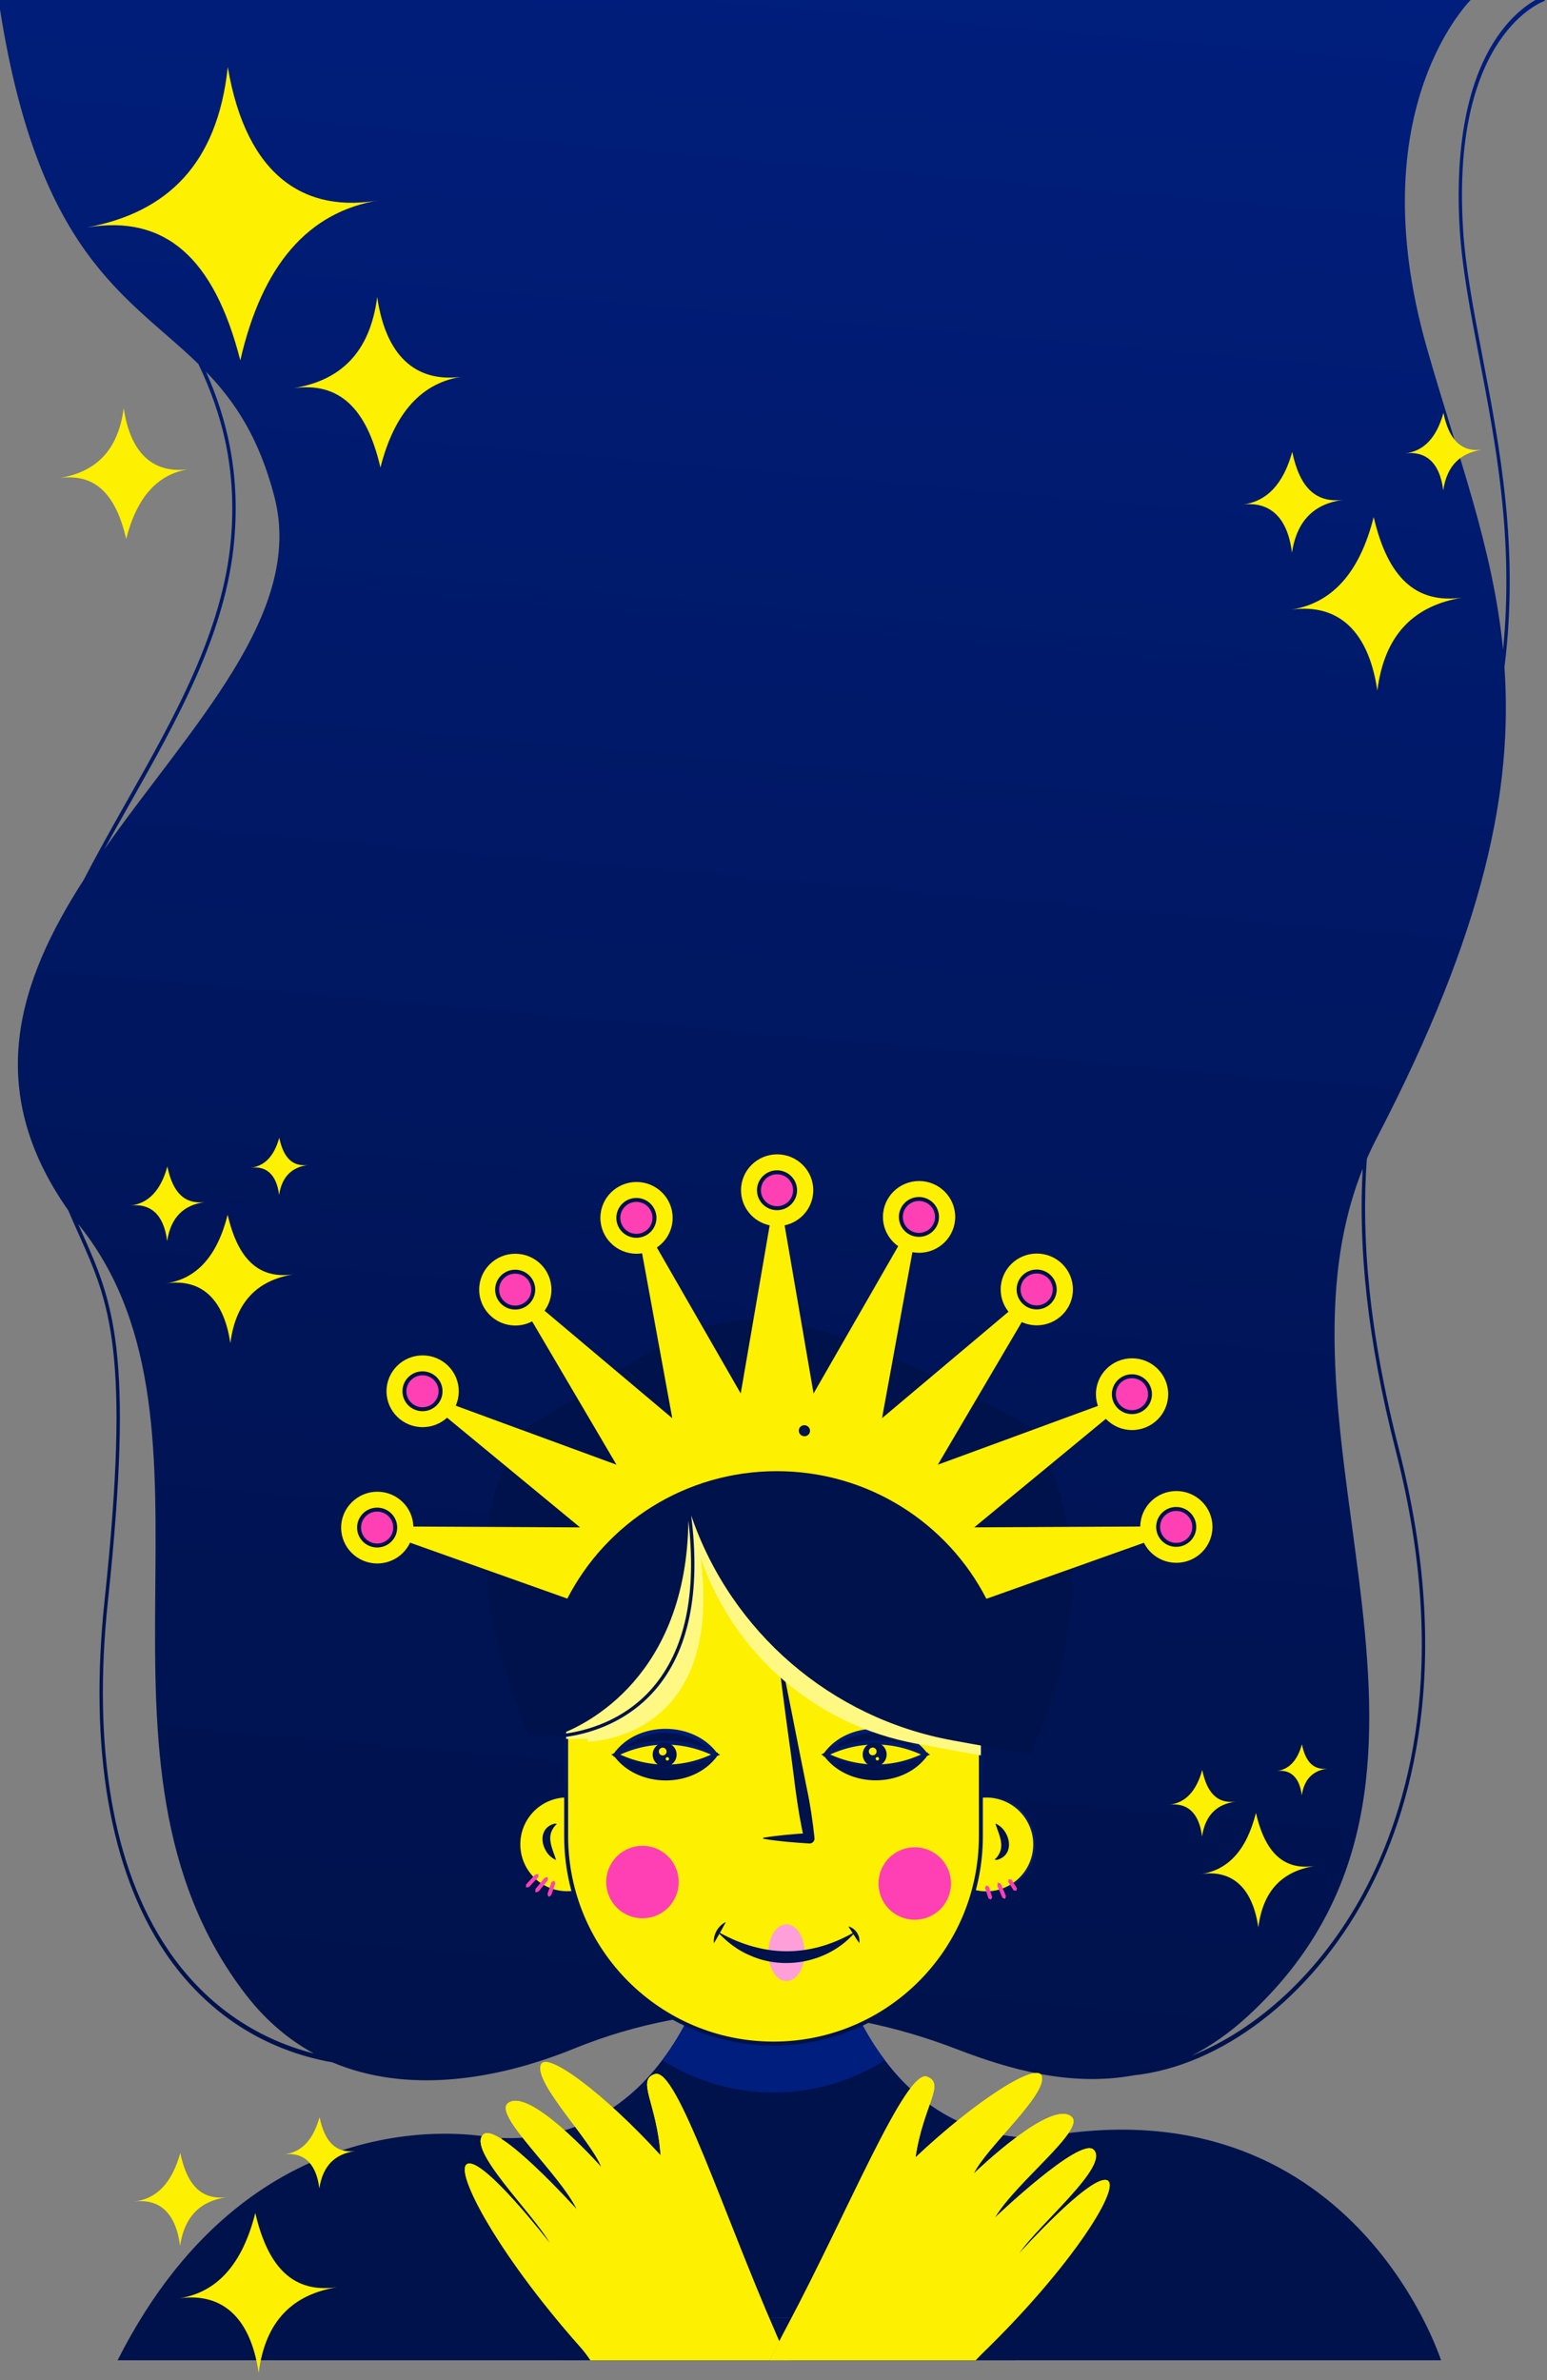 <svg width="390" height="600" viewBox="0 0 390 600" fill="none" xmlns="http://www.w3.org/2000/svg">
<rect x="0" y="0" width="390" height="600" fill="#808080" stroke="none"/>
<g clip-path="url(#clip0_627_2710)">
<path d="M373.696 89.689C371.497 78.249 369.428 67.449 368.828 57.589C365.829 8.38 389.21 0.29 389.45 0.21L389.27 -1C389.021 -0.92 383.073 1.05 377.435 9.3C368.028 23.05 367.108 43.209 367.988 57.699C368.598 67.669 370.677 78.519 372.886 90.019C377.065 111.778 381.693 135.888 378.924 163.787C376.375 137.848 367.528 115.118 359.721 87.728C342.407 27.02 371.127 -0.39 371.127 -0.39H-0.42C9.197 64.559 32.188 74.379 50.022 91.778C56.02 104.378 59.728 118.268 58.229 135.838C56.25 159.017 43.914 180.847 31.978 201.967C28.21 208.646 24.491 215.226 21.132 221.756C4.748 247.196 -4.419 274.375 17.214 305.135C18.143 307.335 19.053 309.385 19.943 311.355C27.55 328.394 33.048 340.714 26.37 403.383C22.392 440.753 27.66 471.452 41.605 492.172C51.841 507.371 66.536 516.851 83.8 519.901C102.533 527.811 124.855 524.511 144.708 516.441C176.287 503.602 209.615 504.381 241.303 516.611C254.479 521.691 269.953 526.081 285.757 523.181C307.67 520.851 330.441 503.771 344.327 478.032C355.842 456.692 366.639 419.853 352.714 365.514C345.036 335.534 343.157 311.955 344.576 292.145C345.346 290.375 346.176 288.625 347.086 286.885C374.476 234.196 381.393 198.747 379.274 168.207C383.013 138.258 378.104 112.668 373.686 89.678L373.696 89.689ZM32.638 202.757C44.644 181.507 57.059 159.537 59.069 135.998C60.498 119.238 57.309 105.818 51.931 93.698C59.089 101.108 65.276 110.178 69.185 125.258C76.842 154.767 47.913 183.257 26.27 214.126C28.33 210.366 30.469 206.576 32.628 202.757H32.638ZM42.215 491.312C28.46 470.882 23.282 440.553 27.21 403.583C33.928 340.444 28.36 327.964 20.652 310.695C20.323 309.965 19.993 309.225 19.663 308.475C19.893 308.775 20.123 309.075 20.352 309.375C60.378 360.174 16.494 443.982 62.048 502.921C67.076 509.431 72.854 514.241 79.112 517.661C64.117 513.851 51.351 504.901 42.215 491.322V491.312ZM351.924 365.954C365.709 419.753 355.043 456.182 343.667 477.272C333.031 496.992 317.116 511.571 300.412 518.221C305.131 515.831 309.819 512.611 314.427 508.381C379.614 448.662 316.636 361.984 343.537 294.635C342.457 314.055 344.516 337.044 351.924 365.944V365.954Z" fill="url(#paint0_linear_627_2710)"/>
<path d="M29.639 595H363.28C363.28 595 340.718 523.911 261.606 538.961C261.606 538.961 194.49 570.86 124.415 538.961C124.415 538.961 64.766 525.401 29.649 595H29.639Z" fill="#00124C"/>
<path d="M260.402 467.758C261.943 461.272 257.937 454.765 251.454 453.224C244.971 451.683 238.466 455.69 236.925 462.176C235.384 468.661 239.391 475.168 245.874 476.709C252.357 478.251 258.861 474.243 260.402 467.758Z" fill="#FDF001" stroke="url(#paint1_linear_627_2710)" stroke-width="0.5" stroke-miterlimit="10"/>
<path d="M248.66 475.302C249.09 475.442 249.35 475.592 249.42 476.042L249.7 476.932C249.79 477.222 250.04 477.982 250.13 478.262C250.03 478.452 249.94 478.652 249.8 478.862C249.56 478.772 249.38 478.672 249.19 478.572C249.1 478.292 248.86 477.532 248.76 477.242L248.481 476.352C248.271 475.952 248.391 475.672 248.67 475.312L248.66 475.302Z" fill="#FE40B4"/>
<path d="M251.649 474.592C252.139 474.742 252.419 474.952 252.529 475.432L252.959 476.462C253.099 476.802 253.469 477.682 253.599 478.012C253.529 478.242 253.469 478.472 253.359 478.712C253.109 478.612 252.899 478.502 252.689 478.382C252.549 478.062 252.189 477.172 252.049 476.832L251.619 475.802C251.36 475.382 251.41 475.032 251.649 474.582V474.592Z" fill="#FE40B4"/>
<path d="M254.349 473.742C254.778 473.752 255.068 473.802 255.228 474.202L255.688 474.932C255.838 475.172 256.238 475.792 256.378 476.022C256.328 476.222 256.278 476.422 256.188 476.652C255.948 476.632 255.748 476.592 255.538 476.552C255.388 476.322 254.998 475.692 254.848 475.462L254.388 474.732C254.099 474.412 254.169 474.132 254.349 473.742Z" fill="#FE40B4"/>
<path d="M151.518 473.472C156.23 468.758 156.23 461.116 151.518 456.402C146.806 451.689 139.167 451.689 134.455 456.402C129.743 461.116 129.743 468.758 134.455 473.472C139.167 478.185 146.806 478.185 151.518 473.472Z" fill="#FDF001" stroke="url(#paint2_linear_627_2710)" stroke-width="0.5" stroke-miterlimit="10"/>
<path d="M135.721 472.462C135.781 472.972 135.701 473.322 135.301 473.632L134.521 474.462C134.261 474.732 133.602 475.442 133.352 475.712C133.112 475.752 132.872 475.792 132.602 475.792C132.592 475.522 132.602 475.282 132.632 475.042C132.872 474.782 133.542 474.062 133.802 473.792L134.581 472.962C134.861 472.552 135.211 472.442 135.721 472.472V472.462Z" fill="#FE40B4"/>
<path d="M134.971 477.012C134.891 476.472 134.981 476.102 135.371 475.752L136.151 474.802C136.411 474.492 137.07 473.682 137.32 473.372C137.57 473.312 137.81 473.242 138.09 473.212C138.11 473.492 138.09 473.742 138.09 474.002C137.85 474.302 137.18 475.112 136.92 475.432L136.141 476.382C135.871 476.832 135.521 476.992 134.981 477.022L134.971 477.012Z" fill="#FE40B4"/>
<path d="M138.3 478.152C138.03 477.732 137.95 477.412 138.18 476.982L138.53 475.972C138.65 475.642 138.94 474.782 139.05 474.462C139.25 474.342 139.45 474.222 139.689 474.122C139.819 474.352 139.899 474.572 139.979 474.792C139.869 475.112 139.569 475.972 139.46 476.302L139.11 477.312C139.03 477.782 138.76 477.992 138.29 478.162L138.3 478.152Z" fill="#FE40B4"/>
<path d="M263.605 538.971C263.605 538.971 257.497 555.661 241.083 568.8C230.447 577.33 215.452 584.35 195.01 584.35C174.567 584.35 159.572 577.33 148.926 568.8C132.512 555.661 126.414 538.971 126.414 538.971C144.428 539.621 156.733 531.671 165.03 521.771C165.69 520.971 166.34 520.161 166.95 519.341C178.236 504.401 181.175 486.392 181.175 486.392H208.835C208.835 486.392 211.774 504.401 223.06 519.341C223.659 520.161 224.309 520.971 224.979 521.771C233.286 531.671 245.592 539.621 263.605 538.971Z" fill="#3E4BF6"/>
<path d="M263.605 538.971C263.605 538.971 257.497 555.661 241.083 568.8C230.447 577.33 215.452 584.35 195.01 584.35C174.567 584.35 159.572 577.33 148.926 568.8C132.512 555.661 126.414 538.971 126.414 538.971C144.428 539.621 156.733 531.671 165.03 521.771C165.69 520.971 166.34 520.161 166.95 519.341C178.236 504.401 181.175 486.392 181.175 486.392H208.835C208.835 486.392 211.774 504.401 223.06 519.341C223.659 520.161 224.309 520.971 224.979 521.771C233.286 531.671 245.592 539.621 263.605 538.971Z" fill="#00124C"/>
<path d="M223.07 519.341C214.963 524.511 205.336 527.501 195.02 527.501C184.703 527.501 175.067 524.501 166.96 519.341C178.246 504.401 181.185 486.392 181.185 486.392H208.845C208.845 486.392 211.784 504.401 223.07 519.341Z" fill="#001E7D"/>
<path d="M247.281 422.193C247.281 393.309 223.876 369.894 195.005 369.894C166.133 369.894 142.728 393.309 142.728 422.193V462.872C142.728 491.756 166.133 515.171 195.005 515.171C223.876 515.171 247.281 491.756 247.281 462.872V422.193Z" fill="url(#paint3_linear_627_2710)"/>
<path d="M247.281 422.193C247.281 393.309 223.876 369.894 195.005 369.894C166.133 369.894 142.728 393.309 142.728 422.193V462.872C142.728 491.756 166.133 515.171 195.005 515.171C223.876 515.171 247.281 491.756 247.281 462.872V422.193Z" fill="#FDF001" stroke="url(#paint4_linear_627_2710)" stroke-miterlimit="10"/>
<path d="M168.426 480.909C171.994 477.34 171.994 471.553 168.426 467.983C164.858 464.414 159.073 464.414 155.504 467.983C151.936 471.553 151.936 477.34 155.504 480.909C159.073 484.478 164.858 484.478 168.426 480.909Z" fill="#FE40B4"/>
<path d="M236.977 481.369C240.596 477.851 240.679 472.065 237.162 468.445C233.645 464.825 227.861 464.742 224.242 468.26C220.623 471.778 220.541 477.564 224.057 481.184C227.574 484.804 233.358 484.887 236.977 481.369Z" fill="#FE40B4"/>
<path d="M196.009 414.043C198.528 425.933 200.988 439.013 203.397 450.842C204.286 454.972 204.886 459.152 205.336 463.352C205.426 464.102 204.786 464.772 204.026 464.722C202.107 464.612 200.188 464.472 198.269 464.292C196.349 464.102 194.43 463.882 192.511 463.562C192.351 463.532 192.351 463.292 192.511 463.262C196.329 462.642 200.168 462.332 204.026 462.102L202.737 463.622C200.818 455.492 200.148 447.152 198.938 438.903C197.929 431.703 196.619 421.403 195.719 414.083C195.689 413.913 195.979 413.843 196.009 414.033V414.043Z" fill="#00124C"/>
<path d="M198.269 499.402C200.792 499.402 202.837 496.2 202.837 492.252C202.837 488.303 200.792 485.102 198.269 485.102C195.746 485.102 193.7 488.303 193.7 492.252C193.7 496.2 195.746 499.402 198.269 499.402Z" fill="#FF9FDA"/>
<path d="M181.555 487.292C192.611 493.362 203.977 493.492 214.993 487.292C215.063 487.242 215.183 487.242 215.232 487.332C215.262 487.392 215.252 487.452 215.212 487.502C208.795 494.642 197.769 496.882 189.042 492.932C186.113 491.712 183.544 489.762 181.345 487.502C181.225 487.362 181.395 487.172 181.555 487.292Z" fill="#00124C"/>
<path d="M179.955 489.712C179.835 487.592 180.985 485.582 182.844 484.582C182.884 484.552 182.954 484.572 182.934 484.632C182.254 485.932 180.805 488.502 180.045 489.762C180.015 489.812 179.945 489.762 179.955 489.712Z" fill="#00124C"/>
<path d="M214.013 485.662C215.742 486.222 216.832 487.912 216.662 489.712C216.662 489.762 216.622 489.812 216.582 489.762C215.882 488.782 214.553 486.742 213.933 485.712C213.903 485.662 213.973 485.632 214.013 485.662Z" fill="#00124C"/>
<path d="M180.445 442.323C180.445 442.323 180.465 442.303 180.465 442.293C180.455 442.293 180.445 442.293 180.435 442.313C174.637 434.353 160.942 434.293 155.174 442.313C155.164 442.313 155.154 442.313 155.144 442.303C155.144 442.303 155.164 442.323 155.164 442.333C155.164 442.333 155.144 442.353 155.144 442.363C155.154 442.363 155.164 442.363 155.174 442.343C160.972 450.302 174.667 450.362 180.435 442.343C180.445 442.343 180.455 442.343 180.465 442.353C180.465 442.353 180.445 442.333 180.445 442.323ZM155.204 442.323C163.271 438.283 172.338 438.313 180.415 442.323C172.348 446.362 163.281 446.332 155.204 442.323Z" fill="#00124C" stroke="url(#paint5_linear_627_2710)" stroke-miterlimit="10"/>
<path d="M167.56 439.303C165.89 439.303 164.541 440.653 164.541 442.323C164.541 443.993 165.89 445.342 167.56 445.342C169.229 445.342 170.578 443.993 170.578 442.323C170.578 440.653 169.229 439.303 167.56 439.303ZM167.07 442.533C166.53 442.533 166.09 442.093 166.09 441.553C166.09 441.013 166.53 440.573 167.07 440.573C167.61 440.573 168.049 441.013 168.049 441.553C168.049 442.093 167.61 442.533 167.07 442.533ZM168.239 443.823C167.999 443.823 167.809 443.633 167.809 443.393C167.809 443.153 167.999 442.963 168.239 442.963C168.479 442.963 168.669 443.153 168.669 443.393C168.669 443.633 168.479 443.823 168.239 443.823Z" fill="#00124C"/>
<path d="M233.376 442.293C233.376 442.293 233.396 442.273 233.396 442.263C233.386 442.263 233.376 442.263 233.366 442.283C227.568 434.323 213.873 434.263 208.105 442.283C208.095 442.283 208.085 442.283 208.075 442.273C208.075 442.273 208.095 442.293 208.095 442.303C208.095 442.303 208.075 442.323 208.075 442.333C208.085 442.333 208.095 442.333 208.105 442.313C213.903 450.272 227.598 450.332 233.366 442.313C233.376 442.313 233.386 442.313 233.396 442.323C233.396 442.323 233.376 442.303 233.376 442.293ZM208.135 442.293C216.202 438.253 225.269 438.283 233.346 442.293C225.279 446.332 216.212 446.302 208.135 442.293Z" fill="#00124C" stroke="url(#paint6_linear_627_2710)" stroke-miterlimit="10"/>
<path d="M220.501 439.273C218.831 439.273 217.482 440.623 217.482 442.293C217.482 443.963 218.831 445.312 220.501 445.312C222.17 445.312 223.52 443.963 223.52 442.293C223.52 440.623 222.17 439.273 220.501 439.273ZM220.011 442.503C219.471 442.503 219.031 442.063 219.031 441.523C219.031 440.983 219.471 440.543 220.011 440.543C220.551 440.543 220.99 440.983 220.99 441.523C220.99 442.063 220.551 442.503 220.011 442.503ZM221.18 443.793C220.94 443.793 220.751 443.603 220.751 443.363C220.751 443.123 220.94 442.933 221.18 442.933C221.42 442.933 221.61 443.123 221.61 443.363C221.61 443.603 221.42 443.793 221.18 443.793Z" fill="#00124C"/>
<path d="M165.15 532.971C160.322 534.431 165.59 540.251 166.54 553.481C159.712 545.981 152.745 539.541 147.207 535.301C144.648 536.391 141.909 537.281 138.98 537.911C142.928 544.061 149.886 551.961 151.585 556.431C151.085 555.871 133.302 535.921 128.004 540.371C124.405 543.391 141.019 557.981 145.438 567.13C145.438 567.13 125.545 545.031 121.886 548.171C117.498 551.941 134.242 567.8 138.73 575.74C137.8 574.55 122.786 555.281 118.237 555.531C113.989 555.761 122.726 573.55 140.469 594.99H194.14C181.575 565.68 170.419 531.371 165.15 532.961V532.971Z" fill="#00124C"/>
<path d="M255.908 595C273.742 576 282.848 560.221 278.8 559.691C274.281 559.091 257.857 577.18 256.848 578.3C261.926 570.72 279.809 556.161 275.721 552.071C272.312 548.661 250.81 569.2 250.81 569.2C255.908 560.411 273.582 547.111 270.213 543.831C265.265 539.001 246.031 557.551 245.492 558.071C247.701 553.351 256.488 545.011 260.586 538.981C257.057 538.921 253.759 538.511 250.68 537.831C244.962 541.651 237.854 547.341 230.797 554.001C232.736 540.881 238.434 535.471 233.726 533.651C228.488 531.631 214.333 566.38 199.268 595H255.908Z" fill="#00124C"/>
<path d="M195.469 587.96L195.489 587.99C182.374 558.051 170.608 521.191 165.15 522.841C160.322 524.301 165.59 530.121 166.54 543.351C152.425 527.861 137.68 516.841 136.341 520.531C134.651 525.171 149.046 539.611 151.585 546.301C151.085 545.741 133.302 525.791 128.004 530.241C124.405 533.261 141.019 547.851 145.437 557.001C145.437 557.001 125.545 534.901 121.886 538.041C117.497 541.811 134.241 557.671 138.73 565.61C137.8 564.42 122.786 545.151 118.237 545.401C113.539 545.661 124.715 567.38 146.397 591.77C147.267 592.75 148.076 593.84 148.856 595H194.09C194.86 593.4 195.649 591.8 196.449 590.23C196.119 589.47 195.799 588.71 195.459 587.95L195.469 587.96Z" fill="#FDF001"/>
<path d="M195.469 587.96L195.489 587.99C182.374 558.051 170.608 521.191 165.15 522.841C160.322 524.301 165.59 530.121 166.54 543.351C152.425 527.861 137.68 516.841 136.341 520.531C134.651 525.171 149.046 539.611 151.585 546.301C151.085 545.741 133.302 525.791 128.004 530.241C124.405 533.261 141.019 547.851 145.437 557.001C145.437 557.001 125.545 534.901 121.886 538.041C117.497 541.811 134.241 557.671 138.73 565.61C137.8 564.42 122.786 545.151 118.237 545.401C113.539 545.661 124.715 567.38 146.397 591.77C147.267 592.75 148.076 593.84 148.856 595H194.09C194.86 593.4 195.649 591.8 196.449 590.23C196.119 589.47 195.799 588.71 195.459 587.95L195.469 587.96Z" fill="#FDF001"/>
<path d="M278.8 549.551C274.281 548.951 257.857 567.04 256.848 568.16C261.926 560.581 279.809 546.021 275.721 541.931C272.312 538.521 250.81 559.061 250.81 559.061C255.908 550.271 273.582 536.971 270.213 533.691C265.264 528.861 246.031 547.411 245.492 547.931C248.53 541.441 263.965 528.131 262.635 523.381C261.566 519.601 246.041 529.471 230.797 543.861C232.736 530.741 238.434 525.331 233.726 523.511C228.408 521.451 213.893 557.331 198.568 586.19L198.588 586.16C197.869 587.5 197.159 588.86 196.459 590.23C195.649 591.81 194.87 593.4 194.1 595H245.951C246.371 594.54 246.801 594.09 247.231 593.66C270.693 570.97 283.468 550.151 278.8 549.541V549.551Z" fill="#FDF001"/>
<path d="M278.8 549.551C274.281 548.951 257.857 567.04 256.848 568.16C261.926 560.581 279.809 546.021 275.721 541.931C272.312 538.521 250.81 559.061 250.81 559.061C255.908 550.271 273.582 536.971 270.213 533.691C265.264 528.861 246.031 547.411 245.492 547.931C248.53 541.441 263.965 528.131 262.635 523.381C261.566 519.601 246.041 529.471 230.797 543.861C232.736 530.741 238.434 525.331 233.726 523.511C228.408 521.451 213.893 557.331 198.568 586.19L198.588 586.16C197.869 587.5 197.159 588.86 196.459 590.23C195.649 591.81 194.87 593.4 194.1 595H245.951C246.371 594.54 246.801 594.09 247.231 593.66C270.693 570.97 283.468 550.151 278.8 549.541V549.551Z" fill="#FDF001"/>
<path d="M142.728 374.144V438.363H148.196V439.063C148.316 439.063 160.612 438.953 169.129 429.093C176.156 420.963 178.676 408.733 176.646 392.723C184.963 417.013 205.776 434.973 231.117 439.583L247.281 442.523V374.134H142.728V374.144Z" fill="#FFF983"/>
<path d="M133.202 359.534C117.008 380.884 121.386 408.023 133.202 437.253H139.82V438.103C139.969 438.103 154.834 437.963 165.15 426.043C173.657 416.203 176.696 401.403 174.247 382.034C184.314 411.423 209.495 433.163 240.174 438.743L259.737 442.293C272.872 413.033 274.701 385.214 259.737 359.534C182.174 317.645 182.314 330.504 133.212 359.534H133.202ZM164.511 425.473C156.384 434.883 145.338 436.773 141.339 437.153C147.847 434.683 173.058 422.603 173.547 383.344C175.697 401.863 172.668 416.033 164.501 425.473H164.511Z" fill="#00124C"/>
<path d="M204.135 399.126C204.38 398.399 203.976 397.606 203.233 397.355C202.49 397.105 201.69 397.491 201.444 398.219C201.199 398.946 201.603 399.739 202.346 399.99C203.088 400.24 203.889 399.854 204.135 399.126Z" fill="#00124C"/>
<path d="M296.563 375.876C291.57 375.876 287.509 379.872 287.461 384.819L245.619 385.031L278.785 357.677C280.443 359.415 282.791 360.504 285.394 360.504C290.424 360.504 294.502 356.454 294.502 351.459C294.502 346.464 290.424 342.414 285.394 342.414C280.364 342.414 276.285 346.464 276.285 351.459C276.285 352.494 276.462 353.487 276.785 354.414L236.431 369.235L257.587 333.278C258.739 333.804 260.025 334.101 261.379 334.101C266.409 334.101 270.487 330.051 270.487 325.056C270.487 320.061 266.409 316.011 261.379 316.011C256.349 316.011 252.27 320.061 252.27 325.056C252.27 327.181 253.008 329.13 254.24 330.674L222.36 357.513L230.017 315.659C230.566 315.762 231.127 315.817 231.7 315.817C236.73 315.817 240.808 311.767 240.808 306.772C240.808 301.777 236.73 297.726 231.7 297.726C226.67 297.726 222.591 301.777 222.591 306.772C222.591 309.817 224.109 312.511 226.432 314.152L205.1 351.277L197.802 308.897C201.929 308.037 205.027 304.398 205.027 300.045C205.027 295.05 200.948 291 195.918 291C190.888 291 186.81 295.05 186.81 300.045C186.81 304.398 189.907 308.031 194.034 308.897L186.736 351.277L165.599 314.485C168.001 312.856 169.574 310.12 169.574 307.014C169.574 302.019 165.495 297.969 160.466 297.969C155.436 297.969 151.357 302.019 151.357 307.014C151.357 312.009 155.436 316.059 160.466 316.059C160.947 316.059 161.417 316.023 161.874 315.95L169.477 357.519L137.28 330.414C138.371 328.925 139.017 327.09 139.017 325.104C139.017 320.109 134.939 316.059 129.909 316.059C124.879 316.059 120.8 320.109 120.8 325.104C120.8 330.099 124.879 334.15 129.909 334.15C131.439 334.15 132.884 333.774 134.152 333.108L155.411 369.241L114.886 354.359C115.38 353.245 115.655 352.016 115.655 350.726C115.655 345.732 111.576 341.681 106.546 341.681C101.516 341.681 97.438 345.732 97.438 350.726C97.438 355.721 101.516 359.772 106.546 359.772C108.924 359.772 111.082 358.87 112.704 357.386L146.23 385.037L104.211 384.825C104.071 379.951 100.053 376.046 95.109 376.046C90.164 376.046 86 380.096 86 385.091C86 390.086 90.079 394.136 95.109 394.136C98.773 394.136 101.925 391.987 103.376 388.893L143.023 402.994C152.826 383.923 172.793 370.869 195.833 370.869C218.872 370.869 238.839 383.929 248.643 403H248.795L288.381 388.918C289.869 391.908 292.966 393.967 296.557 393.967C301.587 393.967 305.666 389.916 305.666 384.922C305.666 379.927 301.587 375.876 296.557 375.876H296.563Z" fill="#FDF001"/>
<path d="M296.52 389.444C299.035 389.444 301.074 387.419 301.074 384.922C301.074 382.424 299.035 380.399 296.52 380.399C294.005 380.399 291.966 382.424 291.966 384.922C291.966 387.419 294.005 389.444 296.52 389.444Z" fill="#FE40B4" stroke="#00124C" stroke-miterlimit="10"/>
<path d="M285.357 355.988C287.872 355.988 289.911 353.963 289.911 351.465C289.911 348.967 287.872 346.942 285.357 346.942C282.842 346.942 280.803 348.967 280.803 351.465C280.803 353.963 282.842 355.988 285.357 355.988Z" fill="#FE40B4" stroke="#00124C" stroke-miterlimit="10"/>
<path d="M261.342 329.585C263.857 329.585 265.896 327.56 265.896 325.062C265.896 322.564 263.857 320.539 261.342 320.539C258.827 320.539 256.788 322.564 256.788 325.062C256.788 327.56 258.827 329.585 261.342 329.585Z" fill="#FE40B4" stroke="#00124C" stroke-miterlimit="10"/>
<path d="M231.663 311.3C234.179 311.3 236.218 309.275 236.218 306.778C236.218 304.28 234.179 302.255 231.663 302.255C229.148 302.255 227.109 304.28 227.109 306.778C227.109 309.275 229.148 311.3 231.663 311.3Z" fill="#FE40B4" stroke="#00124C" stroke-miterlimit="10"/>
<path d="M195.888 304.574C198.403 304.574 200.442 302.549 200.442 300.051C200.442 297.554 198.403 295.529 195.888 295.529C193.372 295.529 191.333 297.554 191.333 300.051C191.333 302.549 193.372 304.574 195.888 304.574Z" fill="#FE40B4" stroke="#00124C" stroke-miterlimit="10"/>
<path d="M160.435 311.536C162.95 311.536 164.989 309.512 164.989 307.014C164.989 304.516 162.95 302.491 160.435 302.491C157.92 302.491 155.881 304.516 155.881 307.014C155.881 309.512 157.92 311.536 160.435 311.536Z" fill="#FE40B4" stroke="#00124C" stroke-miterlimit="10"/>
<path d="M129.878 329.627C132.393 329.627 134.432 327.602 134.432 325.104C134.432 322.607 132.393 320.582 129.878 320.582C127.363 320.582 125.324 322.607 125.324 325.104C125.324 327.602 127.363 329.627 129.878 329.627Z" fill="#FE40B4" stroke="#00124C" stroke-miterlimit="10"/>
<path d="M106.509 355.249C109.024 355.249 111.063 353.224 111.063 350.726C111.063 348.229 109.024 346.204 106.509 346.204C103.994 346.204 101.955 348.229 101.955 350.726C101.955 353.224 103.994 355.249 106.509 355.249Z" fill="#FE40B4" stroke="#00124C" stroke-miterlimit="10"/>
<path d="M95.078 389.608C97.593 389.608 99.632 387.583 99.632 385.085C99.632 382.587 97.593 380.562 95.078 380.562C92.563 380.562 90.524 382.587 90.524 385.085C90.524 387.583 92.563 389.608 95.078 389.608Z" fill="#FE40B4" stroke="#00124C" stroke-miterlimit="10"/>
<path d="M204.135 361.126C204.38 360.399 203.976 359.606 203.233 359.355C202.49 359.105 201.69 359.491 201.444 360.219C201.199 360.946 201.603 361.739 202.346 361.99C203.088 362.24 203.889 361.854 204.135 361.126Z" fill="#00124C"/>
<path d="M140.199 460.062C140.219 460.002 140.229 459.932 140.199 459.922C140.249 459.972 139.66 460.482 139.54 460.762C137.72 463.372 139.35 466.172 140.189 468.892C136.471 467.332 135.051 461.092 139.67 459.762C139.96 459.672 140.639 459.762 140.189 460.062H140.199Z" fill="#00124C"/>
<path d="M250.93 468.522C250.91 468.582 250.9 468.652 250.93 468.662C250.88 468.612 251.47 468.102 251.59 467.822C253.409 465.212 251.779 462.412 250.94 459.692C254.658 461.252 256.078 467.492 251.46 468.822C251.17 468.912 250.49 468.822 250.94 468.522H250.93Z" fill="#00124C"/>
</g>
<path d="M95.928 50.428C77.642 53.272 66.084 66.865 60.581 90.844C53.95 64.939 41.638 54.125 22.071 57.313C42.119 53.51 54.824 41.412 57.419 16.898C62.148 44.734 77.108 53.884 95.929 50.428L95.928 50.428Z" fill="#FDF001"/>
<path d="M116.999 94.881C106.337 96.28 99.435 104.017 95.907 117.87C92.413 102.73 85.411 96.278 74 97.859C85.699 95.927 93.246 89.075 95.093 74.87C97.455 91.106 106.019 96.628 117 94.881L116.999 94.881Z" fill="#FDF001"/>
<path d="M47.999 118.228C39.817 119.301 34.52 125.239 31.812 135.87C29.131 124.251 23.757 119.299 15 120.513C23.978 119.03 29.77 113.771 31.188 102.87C33.001 115.33 39.572 119.568 48 118.228L47.999 118.228Z" fill="#FDF001"/>
<path d="M324.898 153.774C335.743 152.328 342.749 144.441 346.309 130.339C349.896 145.736 357.035 152.286 368.642 150.652C356.743 152.643 349.078 159.631 347.229 174.088C344.791 157.573 336.066 151.973 324.897 153.774L324.898 153.774Z" fill="#FDF001"/>
<path d="M313.013 127.228C319.333 126.538 323.512 122.053 325.776 113.91C327.646 122.904 331.703 126.808 338.468 126.02C331.528 127.012 326.979 130.965 325.705 139.337C324.517 129.71 319.526 126.336 313.013 127.228L313.013 127.228Z" fill="#FDF001"/>
<path d="M354.098 114.314C358.948 113.785 362.155 110.343 363.892 104.094C365.328 110.996 368.441 113.992 373.632 113.387C368.307 114.148 364.815 117.182 363.838 123.607C362.926 116.219 359.096 113.63 354.097 114.314L354.098 114.314Z" fill="#FDF001"/>
<path d="M44.641 579.463C54.629 578.132 61.082 570.868 64.361 557.879C67.665 572.06 74.24 578.093 84.93 576.588C73.971 578.422 66.912 584.858 65.209 598.172C62.963 582.963 54.928 577.805 44.64 579.463L44.641 579.463Z" fill="#FDF001"/>
<path d="M33.695 555.014C39.516 554.379 43.365 550.248 45.45 542.748C47.173 551.032 50.909 554.627 57.139 553.901C50.748 554.815 46.558 558.456 45.384 566.167C44.29 557.3 39.694 554.193 33.695 555.014L33.695 555.014Z" fill="#FDF001"/>
<path d="M71.535 543.12C76.002 542.633 78.956 539.463 80.555 533.707C81.878 540.064 84.745 542.823 89.526 542.266C84.621 542.967 81.406 545.762 80.505 551.68C79.666 544.875 76.138 542.49 71.534 543.12L71.535 543.12Z" fill="#FDF001"/>
<path d="M302.503 472.475C309.653 471.521 314.272 466.322 316.619 457.024C318.984 467.175 323.691 471.493 331.343 470.417C323.498 471.729 318.445 476.336 317.226 485.867C315.618 474.98 309.866 471.287 302.502 472.475L302.503 472.475Z" fill="#FDF001"/>
<path d="M294.668 454.973C298.834 454.518 301.59 451.562 303.082 446.193C304.315 452.123 306.989 454.696 311.45 454.177C306.874 454.831 303.875 457.437 303.035 462.957C302.252 456.61 298.962 454.385 294.667 454.973L294.668 454.973Z" fill="#FDF001"/>
<path d="M321.754 446.459C324.952 446.11 327.066 443.841 328.212 439.721C329.158 444.272 331.21 446.247 334.633 445.848C331.122 446.35 328.82 448.35 328.176 452.586C327.575 447.715 325.049 446.008 321.754 446.459L321.754 446.459Z" fill="#FDF001"/>
<path d="M41.544 323.574C49.57 322.504 54.755 316.668 57.389 306.231C60.044 317.625 65.326 322.472 73.916 321.264C65.11 322.737 59.438 327.908 58.07 338.606C56.266 326.385 49.809 322.241 41.544 323.574L41.544 323.574Z" fill="#FDF001"/>
<path d="M32.75 303.929C37.427 303.419 40.519 300.1 42.194 294.074C43.578 300.73 46.58 303.618 51.587 303.035C46.451 303.769 43.084 306.695 42.142 312.89C41.263 305.766 37.569 303.269 32.749 303.929L32.75 303.929Z" fill="#FDF001"/>
<path d="M63.153 294.373C66.742 293.981 69.115 291.434 70.401 286.809C71.463 291.917 73.767 294.134 77.609 293.687C73.668 294.25 71.084 296.495 70.361 301.25C69.686 295.782 66.852 293.866 63.153 294.373L63.153 294.373Z" fill="#FDF001"/>
<defs>
<linearGradient id="paint0_linear_627_2710" x1="151.685" y1="528.561" x2="199.371" y2="-17.577" gradientUnits="userSpaceOnUse">
<stop stop-color="#00124C"/>
<stop offset="0.36" stop-color="#001559"/>
<stop offset="1" stop-color="#001E7D"/>
</linearGradient>
<linearGradient id="paint1_linear_627_2710" x1="236.369" y1="464.951" x2="261" y2="464.951" gradientUnits="userSpaceOnUse">
<stop stop-color="#00124C"/>
<stop offset="0.36" stop-color="#001559"/>
<stop offset="1" stop-color="#001E7D"/>
</linearGradient>
<linearGradient id="paint2_linear_627_2710" x1="130.68" y1="464.939" x2="155.311" y2="464.939" gradientUnits="userSpaceOnUse">
<stop stop-color="#00124C"/>
<stop offset="0.36" stop-color="#001559"/>
<stop offset="1" stop-color="#001E7D"/>
</linearGradient>
<linearGradient id="paint3_linear_627_2710" x1="189.732" y1="356.434" x2="199.085" y2="508.861" gradientUnits="userSpaceOnUse">
<stop stop-color="#FA4E8F"/>
<stop offset="0.04" stop-color="#FA5795"/>
<stop offset="0.18" stop-color="#FC77AA"/>
<stop offset="0.32" stop-color="#FD90BA"/>
<stop offset="0.48" stop-color="#FEA2C6"/>
<stop offset="0.64" stop-color="#FEADCD"/>
<stop offset="0.82" stop-color="#FFB1D0"/>
</linearGradient>
<linearGradient id="paint4_linear_627_2710" x1="188.662" y1="515.321" x2="201.366" y2="369.745" gradientUnits="userSpaceOnUse">
<stop stop-color="#00124C"/>
<stop offset="0.36" stop-color="#001559"/>
<stop offset="1" stop-color="#001E7D"/>
</linearGradient>
<linearGradient id="paint5_linear_627_2710" x1="167.26" y1="448.842" x2="168.4" y2="435.803" gradientUnits="userSpaceOnUse">
<stop stop-color="#00124C"/>
<stop offset="0.36" stop-color="#001559"/>
<stop offset="1" stop-color="#001E7D"/>
</linearGradient>
<linearGradient id="paint6_linear_627_2710" x1="220.201" y1="448.812" x2="221.341" y2="435.773" gradientUnits="userSpaceOnUse">
<stop stop-color="#00124C"/>
<stop offset="0.36" stop-color="#001559"/>
<stop offset="1" stop-color="#001E7D"/>
</linearGradient>
<clipPath id="clip0_627_2710">
<rect width="391" height="596" fill="white" transform="translate(-1 -1)"/>
</clipPath>
</defs>
</svg>
